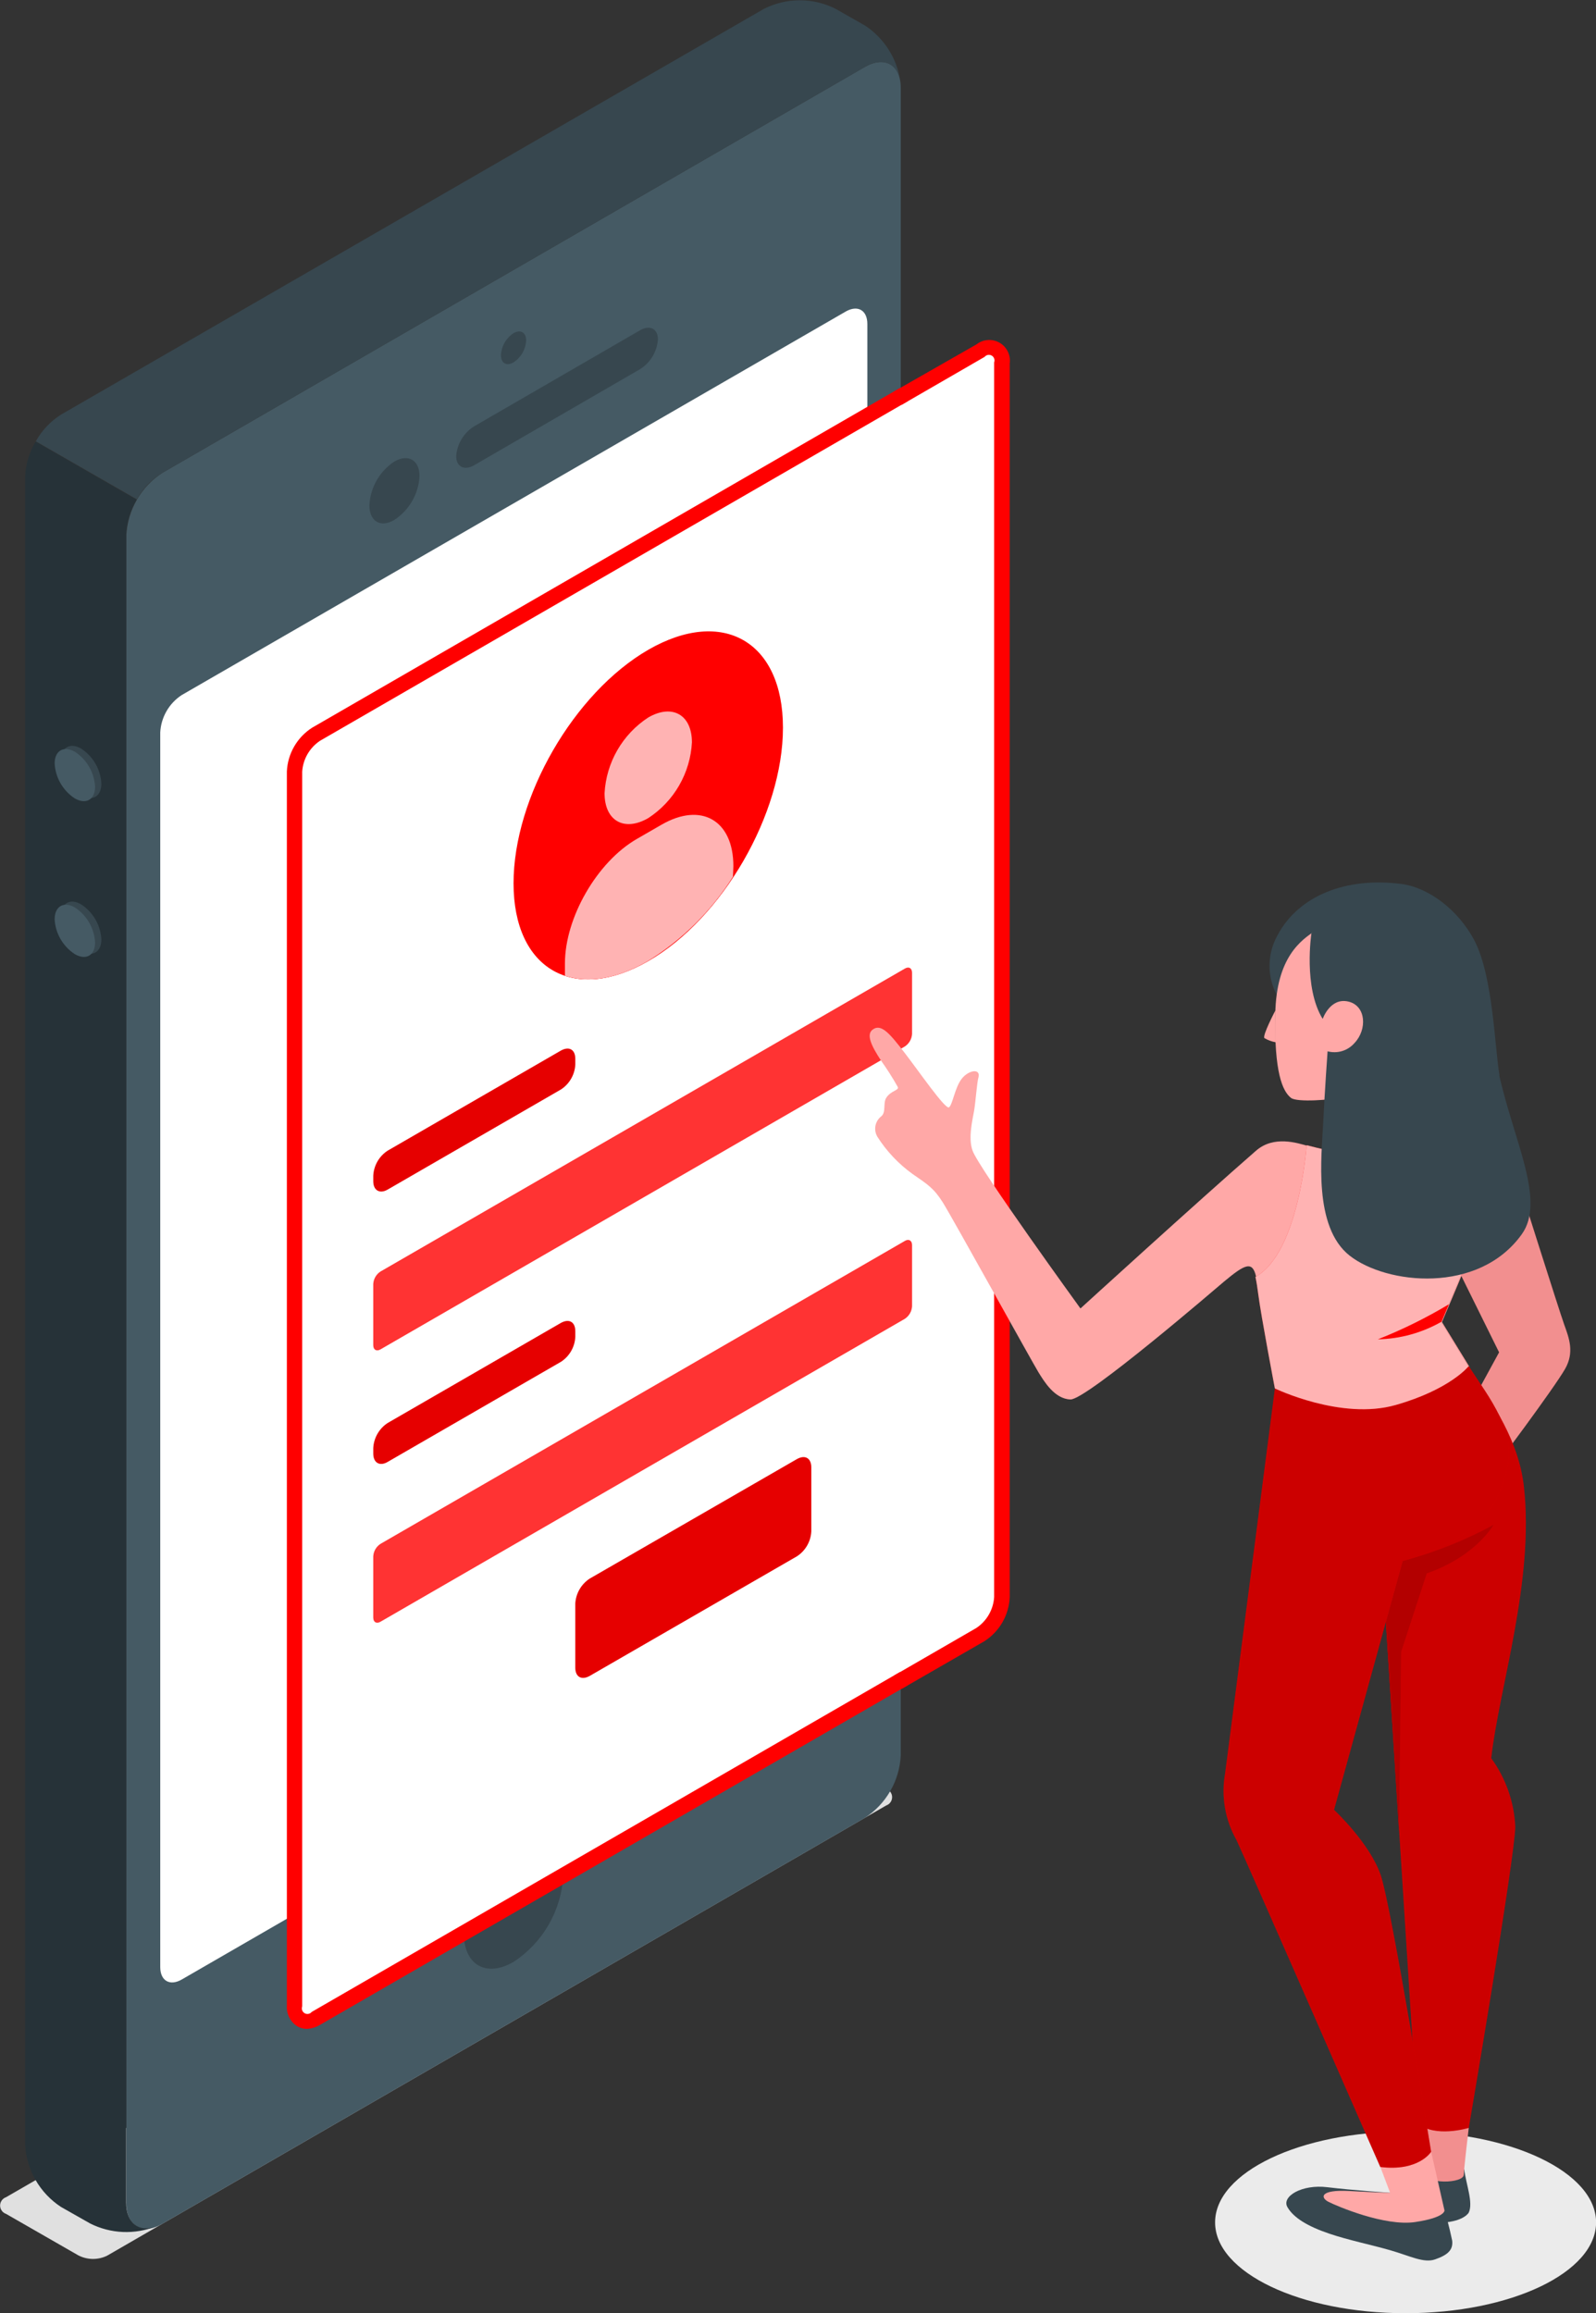 <svg width="227" height="329" viewBox="0 0 227 329" fill="none" xmlns="http://www.w3.org/2000/svg">
<rect x="0" y="0" width="227" height="329" fill="#333333" stroke="none"/>
<g clip-path="url(#clip0_618_187)">
<path d="M199.918 329C214.881 329 227.012 323.216 227.012 316.08C227.012 308.945 214.881 303.161 199.918 303.161C184.954 303.161 172.823 308.945 172.823 316.08C172.823 323.216 184.954 329 199.918 329Z" fill="#EBEBEB"/>
<path d="M15.221 320.824L126.051 256.782C126.295 256.696 126.507 256.536 126.656 256.325C126.806 256.113 126.886 255.861 126.886 255.602C126.886 255.343 126.806 255.09 126.656 254.879C126.507 254.667 126.295 254.508 126.051 254.422L115.805 248.523C115.17 248.203 114.47 248.037 113.759 248.037C113.049 248.037 112.348 248.203 111.714 248.523L0.849 312.506C0.605 312.592 0.393 312.751 0.244 312.963C0.094 313.174 0.014 313.426 0.014 313.685C0.014 313.944 0.094 314.197 0.244 314.408C0.393 314.62 0.605 314.779 0.849 314.865L11.13 320.765C11.76 321.093 12.458 321.27 13.169 321.28C13.879 321.29 14.582 321.134 15.221 320.824Z" fill="#E0E0E0"/>
<path d="M123.009 9.521L23.074 67.263C21.588 68.233 20.352 69.54 19.465 71.077C18.578 72.615 18.065 74.339 17.968 76.112V313.343C17.968 316.6 20.256 317.921 23.074 316.293L123.009 258.551C124.496 257.583 125.734 256.277 126.621 254.739C127.509 253.202 128.02 251.476 128.114 249.702V12.471C128.114 9.215 125.839 7.893 123.009 9.521Z" fill="#455A64"/>
<path d="M23.074 67.263L123.009 9.521C125.532 8.058 127.619 8.967 128.043 11.503C127.808 9.909 127.237 8.382 126.37 7.023C125.502 5.665 124.357 4.506 123.009 3.622L118.859 1.262C117.277 0.459 115.528 0.041 113.754 0.041C111.98 0.041 110.23 0.459 108.648 1.262L8.701 58.957C7.196 59.901 5.955 61.213 5.094 62.768L19.466 71.027C20.327 69.484 21.569 68.188 23.074 67.263Z" fill="#37474F"/>
<path d="M3.573 305.037C3.669 306.81 4.182 308.535 5.069 310.072C5.956 311.609 7.192 312.916 8.678 313.886L12.84 316.246C14.28 316.967 15.857 317.375 17.466 317.445C19.075 317.514 20.681 317.242 22.178 316.647C19.82 317.567 17.945 316.21 17.945 313.296V76.112C18.004 74.332 18.52 72.597 19.442 71.074L5.07 62.815C4.16 64.326 3.645 66.043 3.573 67.806V305.037Z" fill="#263238"/>
<path d="M25.821 98.871L120.297 44.303C121.995 43.336 123.363 44.126 123.363 46.073V221.657C123.306 222.722 122.999 223.757 122.466 224.68C121.933 225.603 121.19 226.386 120.297 226.967L25.856 281.535C24.158 282.514 22.791 281.723 22.791 279.765V104.18C22.844 103.119 23.147 102.086 23.673 101.164C24.199 100.242 24.935 99.456 25.821 98.871Z" fill="white"/>
<path d="M73.041 47.383C72.52 47.725 72.086 48.186 71.775 48.727C71.463 49.268 71.284 49.874 71.249 50.498C71.249 51.677 72.051 52.114 73.041 51.536C73.565 51.195 74 50.735 74.312 50.194C74.623 49.653 74.802 49.045 74.834 48.421C74.834 47.276 74.032 46.816 73.041 47.383Z" fill="#37474F"/>
<path d="M73.041 262.646C70.98 263.995 69.266 265.811 68.037 267.947C66.808 270.083 66.099 272.478 65.967 274.94C65.967 279.458 69.139 281.299 73.041 279.034C75.102 277.684 76.816 275.867 78.045 273.732C79.274 271.596 79.983 269.201 80.116 266.74C80.139 262.221 76.956 260.38 73.041 262.646Z" fill="#37474F"/>
<path d="M56.075 65.647C55.039 66.335 54.179 67.257 53.564 68.339C52.95 69.421 52.598 70.633 52.538 71.876C52.538 74.165 54.142 75.097 56.075 73.953C57.122 73.271 57.994 72.351 58.619 71.269C59.243 70.186 59.604 68.971 59.671 67.723C59.671 65.434 58.068 64.502 56.075 65.647Z" fill="#37474F"/>
<path d="M64.882 64.868C64.882 66.402 66.061 66.98 67.441 66.166L91.022 52.515C91.752 52.058 92.365 51.436 92.809 50.698C93.254 49.96 93.518 49.127 93.58 48.267C93.58 46.745 92.401 46.167 91.022 46.981L67.441 60.632C66.712 61.088 66.1 61.708 65.656 62.444C65.212 63.18 64.947 64.01 64.882 64.868Z" fill="#37474F"/>
<path d="M11.543 106.469C12.38 107.014 13.076 107.749 13.576 108.614C14.076 109.479 14.365 110.45 14.42 111.448C14.42 113.289 13.134 114.032 11.543 113.112C10.709 112.564 10.015 111.828 9.518 110.964C9.02 110.099 8.732 109.129 8.678 108.133C8.678 106.304 9.963 105.561 11.543 106.469Z" fill="#37474F"/>
<path d="M11.543 128.627C12.38 129.172 13.076 129.907 13.576 130.772C14.076 131.637 14.365 132.608 14.42 133.606C14.42 135.434 13.134 136.178 11.543 135.269C10.709 134.722 10.015 133.986 9.518 133.121C9.02 132.256 8.732 131.287 8.678 130.29C8.678 128.45 9.963 127.706 11.543 128.627Z" fill="#37474F"/>
<path d="M10.647 106.918C11.483 107.463 12.18 108.198 12.68 109.063C13.18 109.928 13.469 110.899 13.524 111.897C13.524 113.725 12.239 114.469 10.647 113.56C9.81 113.015 9.114 112.28 8.614 111.415C8.114 110.55 7.825 109.579 7.77 108.581C7.782 106.741 9.067 106.033 10.647 106.918Z" fill="#455A64"/>
<path d="M10.647 129.063C11.485 129.61 12.182 130.347 12.682 131.214C13.182 132.081 13.47 133.054 13.524 134.054C13.524 135.883 12.239 136.626 10.647 135.706C9.808 135.162 9.11 134.428 8.61 133.562C8.11 132.697 7.822 131.725 7.77 130.727C7.782 128.898 9.067 128.155 10.647 129.063Z" fill="#455A64"/>
<path d="M142.487 51.63C142.487 49.671 141.119 48.881 139.421 49.86L128.114 56.385L44.98 104.428C44.087 105.009 43.344 105.792 42.811 106.715C42.279 107.638 41.971 108.673 41.915 109.737V285.275C41.915 287.233 43.282 288.024 44.98 287.044L128.15 238.989L139.421 232.477C140.314 231.896 141.057 231.112 141.59 230.19C142.123 229.267 142.43 228.231 142.487 227.167V51.63Z" fill="white" stroke="#FF0000" stroke-miterlimit="10"/>
<path d="M43.66 288.059C43.243 288.065 42.834 287.95 42.481 287.729C42.079 287.455 41.758 287.079 41.551 286.639C41.343 286.199 41.257 285.712 41.302 285.228V109.737C41.356 108.569 41.689 107.432 42.274 106.419C42.858 105.407 43.677 104.55 44.662 103.921L127.796 55.877L128.385 56.904L45.251 104.935C44.45 105.467 43.782 106.177 43.301 107.01C42.821 107.843 42.54 108.777 42.481 109.737V285.275C42.399 285.554 42.413 285.852 42.521 286.122C42.629 286.392 42.825 286.617 43.076 286.763C43.328 286.908 43.62 286.965 43.908 286.924C44.196 286.883 44.461 286.747 44.662 286.537L127.831 238.482L128.421 239.509L45.251 287.564C44.77 287.859 44.223 288.029 43.66 288.059Z" fill="#FF0000" stroke="#FF0000" stroke-miterlimit="10"/>
<path d="M128.444 239.508L127.855 238.482L139.126 231.969C139.928 231.438 140.596 230.728 141.076 229.894C141.557 229.061 141.838 228.128 141.897 227.167V51.63C141.979 51.351 141.964 51.053 141.856 50.783C141.749 50.513 141.553 50.287 141.302 50.142C141.05 49.996 140.757 49.939 140.47 49.98C140.182 50.021 139.917 50.158 139.716 50.367L128.409 56.904L127.819 55.877L139.162 49.4C139.545 49.088 140.014 48.9 140.506 48.861C140.999 48.821 141.491 48.932 141.919 49.179C142.347 49.426 142.69 49.797 142.903 50.243C143.116 50.689 143.189 51.189 143.112 51.677V227.167C143.057 228.337 142.723 229.476 142.138 230.49C141.554 231.504 140.735 232.363 139.751 232.996L128.444 239.508Z" fill="#FF0000" stroke="#FF0000" stroke-miterlimit="10"/>
<path d="M92.201 92.417C102.812 86.306 111.36 91.238 111.36 103.496C111.36 115.755 102.777 130.633 92.201 136.697C81.625 142.761 73.041 137.877 73.041 125.63C73.041 113.383 81.625 98.541 92.201 92.417Z" fill="#FF0000"/>
<path d="M92.201 102.045C95.632 100.063 98.414 101.667 98.414 105.584C98.298 107.742 97.674 109.842 96.595 111.714C95.515 113.586 94.01 115.176 92.201 116.356C88.77 118.339 85.987 116.734 85.987 112.817C86.104 110.659 86.727 108.559 87.807 106.687C88.886 104.816 90.392 103.225 92.201 102.045Z" fill="#FF0000"/>
<path d="M104.309 123.187C104.309 116.675 99.747 114.032 94.099 117.288L90.562 119.329C84.926 122.586 80.351 130.514 80.351 137.027V138.785C83.617 139.859 87.72 139.281 92.142 136.697C97.04 133.673 101.182 129.569 104.251 124.698L104.309 123.187Z" fill="#FF0000"/>
<path opacity="0.7" d="M92.201 102.045C95.632 100.063 98.414 101.667 98.414 105.584C98.298 107.742 97.674 109.842 96.595 111.714C95.515 113.586 94.01 115.176 92.201 116.356C88.77 118.339 85.987 116.734 85.987 112.817C86.104 110.659 86.727 108.559 87.807 106.687C88.886 104.816 90.392 103.225 92.201 102.045Z" fill="white"/>
<path opacity="0.7" d="M104.309 123.187C104.309 116.675 99.747 114.032 94.099 117.288L90.562 119.329C84.926 122.586 80.351 130.514 80.351 137.027V138.785C83.617 139.859 87.72 139.281 92.142 136.697C97.04 133.673 101.182 129.569 104.251 124.698L104.309 123.187Z" fill="white"/>
<path d="M55.132 163.657L79.785 149.416C80.965 148.767 81.825 149.286 81.825 150.596V151.41C81.788 152.119 81.584 152.809 81.229 153.424C80.875 154.039 80.38 154.562 79.785 154.949L55.132 169.19C54.012 169.839 53.092 169.308 53.092 168.01V167.196C53.13 166.487 53.335 165.797 53.689 165.182C54.044 164.567 54.538 164.045 55.132 163.657Z" fill="#FF0000"/>
<path opacity="0.1" d="M55.132 163.657L79.785 149.416C80.965 148.767 81.825 149.286 81.825 150.596V151.41C81.788 152.119 81.584 152.809 81.229 153.424C80.875 154.039 80.38 154.562 79.785 154.949L55.132 169.19C54.012 169.839 53.092 169.308 53.092 168.01V167.196C53.13 166.487 53.335 165.797 53.689 165.182C54.044 164.567 54.538 164.045 55.132 163.657Z" fill="black"/>
<path d="M54.118 180.847L128.704 137.759C129.258 137.429 129.718 137.688 129.718 138.349V147.056C129.697 147.409 129.595 147.753 129.419 148.06C129.243 148.367 128.998 148.629 128.704 148.826L54.118 191.914C53.552 192.244 53.092 191.973 53.092 191.324V182.617C53.112 182.262 53.216 181.917 53.394 181.609C53.572 181.302 53.82 181.041 54.118 180.847Z" fill="#FF0000"/>
<path opacity="0.2" d="M54.118 180.847L128.704 137.759C129.258 137.429 129.718 137.688 129.718 138.349V147.056C129.697 147.409 129.595 147.753 129.419 148.06C129.243 148.367 128.998 148.629 128.704 148.826L54.118 191.914C53.552 192.244 53.092 191.973 53.092 191.324V182.617C53.112 182.262 53.216 181.917 53.394 181.609C53.572 181.302 53.82 181.041 54.118 180.847Z" fill="white"/>
<path d="M55.132 202.391L79.785 188.15C80.965 187.501 81.825 188.032 81.825 189.33V190.144C81.789 190.853 81.585 191.544 81.23 192.159C80.876 192.774 80.381 193.297 79.785 193.683L55.132 207.924C54.012 208.585 53.092 208.054 53.092 206.744V205.93C53.132 205.222 53.337 204.533 53.692 203.918C54.046 203.303 54.539 202.78 55.132 202.391Z" fill="#FF0000"/>
<path opacity="0.1" d="M55.132 202.391L79.785 188.15C80.965 187.501 81.825 188.032 81.825 189.33V190.144C81.789 190.853 81.585 191.544 81.23 192.159C80.876 192.774 80.381 193.297 79.785 193.683L55.132 207.924C54.012 208.585 53.092 208.054 53.092 206.744V205.93C53.132 205.222 53.337 204.533 53.692 203.918C54.046 203.303 54.539 202.78 55.132 202.391Z" fill="black"/>
<path d="M54.118 219.581L128.704 176.493C129.258 176.163 129.718 176.434 129.718 177.083V185.79C129.697 186.144 129.595 186.487 129.419 186.794C129.243 187.102 128.998 187.364 128.704 187.56L54.118 230.648C53.552 230.978 53.092 230.719 53.092 230.058V221.351C53.112 220.996 53.216 220.651 53.394 220.343C53.572 220.036 53.82 219.775 54.118 219.581Z" fill="#FF0000"/>
<path opacity="0.2" d="M54.118 219.581L128.704 176.493C129.258 176.163 129.718 176.434 129.718 177.083V185.79C129.697 186.144 129.595 186.487 129.419 186.794C129.243 187.102 128.998 187.364 128.704 187.56L54.118 230.648C53.552 230.978 53.092 230.719 53.092 230.058V221.351C53.112 220.996 53.216 220.651 53.394 220.343C53.572 220.036 53.82 219.775 54.118 219.581Z" fill="white"/>
<path d="M83.865 224.525L113.341 207.523C114.52 206.862 115.392 207.393 115.392 208.703V217.811C115.354 218.521 115.148 219.212 114.791 219.827C114.435 220.443 113.938 220.965 113.341 221.351L83.865 238.364C82.686 239.013 81.825 238.482 81.825 237.184V228.064C81.866 227.356 82.072 226.667 82.426 226.053C82.78 225.438 83.273 224.915 83.865 224.525Z" fill="#FF0000"/>
<path opacity="0.1" d="M83.865 224.525L113.341 207.523C114.52 206.862 115.392 207.393 115.392 208.703V217.811C115.354 218.521 115.148 219.212 114.791 219.827C114.435 220.443 113.938 220.965 113.341 221.351L83.865 238.364C82.686 239.013 81.825 238.482 81.825 237.184V228.064C81.866 227.356 82.072 226.667 82.426 226.053C82.78 225.438 83.273 224.915 83.865 224.525Z" fill="black"/>
<path d="M153.664 186.085C153.664 186.085 139.185 166.099 138.336 163.668C137.664 161.875 138.336 159.209 138.549 157.97C138.761 156.731 138.95 153.97 139.162 153.25C139.515 151.905 137.782 152.177 136.804 153.404C135.825 154.631 135.495 157.085 134.988 157.486C134.481 157.887 130.626 152.259 128.609 149.664C126.593 147.068 125.332 145.487 124.094 146.454C123.209 147.151 123.87 148.661 125.332 150.879C126.186 152.073 126.973 153.314 127.69 154.595C127.914 155.079 126.711 155.115 126.063 156.117C125.556 156.896 126.063 158.159 125.355 158.76C124.92 159.092 124.622 159.572 124.517 160.109C124.413 160.647 124.51 161.204 124.789 161.674C126.102 163.737 127.794 165.531 129.777 166.96C131.946 168.459 132.819 168.99 134.104 171.031C135.389 173.072 146.92 193.92 147.698 195.17C148.476 196.421 149.974 198.969 152.249 199.04C154.525 199.111 173.153 183.065 174.108 182.263C177.174 179.703 178.153 179.325 178.671 181.637C178.85 182.455 178.984 183.282 179.072 184.115C179.438 187.041 181.43 197.495 181.43 197.495C181.43 197.495 190.863 202.061 198.609 199.854C206.355 197.648 208.973 194.356 208.973 194.356L205.094 188.032C206.143 185.425 210.989 174.853 212.557 167.456L188.269 163.527C187.773 163.421 186.972 163.22 185.911 162.949C184.578 162.595 181.194 161.427 178.636 163.668C170.288 170.948 153.688 186.085 153.688 186.085" fill="#FFA8A7"/>
<path d="M201.816 308.719L197.465 314.771C199.442 315.695 201.603 316.159 203.785 316.128C207.687 316.27 208.76 314.948 208.902 314.689C209.562 313.273 208.536 310.724 208.253 308.53L201.816 308.719Z" fill="#37474F"/>
<path d="M197.713 311.869C197.713 311.869 192.431 311.526 188.787 311.078C185.144 310.63 182.256 312.4 183.105 313.898C183.953 315.396 185.97 316.647 189.106 317.697C191.782 318.606 195.001 319.254 197.784 320.057C200.566 320.859 202.5 321.909 204.115 321.343C205.919 320.717 206.697 319.998 206.544 318.676C206.15 316.797 205.662 314.938 205.082 313.107L197.713 311.869Z" fill="#37474F"/>
<path d="M208.902 302.643C208.902 302.643 208.242 308.141 208.194 309.32C208.147 310.5 202.83 310.878 201.816 308.719L201.651 301.994L208.902 302.643Z" fill="#F28F8F"/>
<path d="M203.549 306.017L205.447 314.37C205.447 314.37 205.624 315.385 201.285 316.033C196.946 316.682 190.132 313.756 188.964 313.166C187.797 312.577 187.667 311.385 191.936 311.621C196.204 311.857 197.713 311.869 197.713 311.869L196.322 308.176L203.549 306.017Z" fill="#FFA8A7"/>
<path d="M212.486 167.385L215.493 166.547C215.493 166.547 221.777 186.451 222.473 188.375C223.168 190.298 223.958 192.327 222.602 194.698C220.987 197.518 212.486 208.857 212.486 208.857L207.086 203.571L213.217 192.339L207.793 181.366L212.486 167.385Z" fill="#F28F8F"/>
<path d="M181.607 141.534C180.902 140.21 180.544 138.729 180.567 137.229C180.59 135.729 180.992 134.259 181.737 132.957C184.732 127.4 191.405 124.698 199.352 125.725C203.03 126.208 207.369 129.264 209.739 133.83C212.356 138.892 212.604 149.085 213.276 152.944L181.607 141.534Z" fill="#37474F"/>
<path d="M181.395 143.717C181.395 143.717 179.508 147.316 179.839 147.646C180.328 147.932 180.862 148.132 181.418 148.236L181.395 143.717Z" fill="#FFA8A7"/>
<path d="M187.125 132.344C185.073 133.677 181.536 136.131 181.383 144.213C181.218 152.472 182.397 155.197 183.623 156.153C184.449 156.802 189.294 156.471 191.37 155.988C193.445 155.504 199.422 152.543 201.58 148.047C204.115 142.762 203.596 135.069 199.835 132.709C197.921 131.577 195.75 130.949 193.527 130.885C191.304 130.821 189.101 131.323 187.125 132.344Z" fill="#FFA8A7"/>
<path d="M208.902 194.309C212.533 199.972 215.976 204.928 216.731 211.322C218.287 224.761 213.194 240.122 212.097 250.069C214.159 252.898 215.348 256.269 215.516 259.767C215.516 263.885 208.902 302.643 208.902 302.643C208.902 302.643 204.091 304.106 201.651 301.994L197.111 230.696L199.47 222.012L208.902 194.309Z" fill="#FF0000"/>
<path opacity="0.2" d="M208.902 194.309C212.533 199.972 215.976 204.928 216.731 211.322C218.287 224.761 213.194 240.122 212.097 250.069C214.159 252.898 215.348 256.269 215.516 259.767C215.516 263.885 208.902 302.643 208.902 302.643C208.902 302.643 204.091 304.106 201.651 301.994L197.111 230.696L199.47 222.012L208.902 194.309Z" fill="black"/>
<path d="M197.111 230.696L199.47 222.012C203.985 220.823 208.339 219.091 212.439 216.856C212.439 216.856 209.987 221.328 202.936 223.782L199.293 234.931L198.986 260.475L197.111 230.696Z" fill="#FF0000"/>
<path opacity="0.3" d="M197.111 230.696L199.47 222.012C203.985 220.823 208.339 219.091 212.439 216.856C212.439 216.856 209.987 221.328 202.936 223.782L199.293 234.931L198.986 260.475L197.111 230.696Z" fill="black"/>
<path d="M208.902 194.309C210.847 197.495 215.493 202.922 214.502 208.149C213.323 214.473 209.904 218.921 199.505 222.012L189.742 257.407C189.742 257.407 194.824 262.127 196.38 266.693C197.937 271.259 203.549 306.04 203.549 306.04C203.549 306.04 201.804 308.884 196.321 308.2C196.321 308.2 177.209 264.545 175.865 261.702C174.234 258.822 173.662 255.462 174.25 252.204C174.851 247.626 181.324 197.518 181.324 197.518L208.902 194.309Z" fill="#FF0000"/>
<path opacity="0.2" d="M208.902 194.309C210.847 197.495 215.493 202.922 214.502 208.149C213.323 214.473 209.904 218.921 199.505 222.012L189.742 257.407C189.742 257.407 194.824 262.127 196.38 266.693C197.937 271.259 203.549 306.04 203.549 306.04C203.549 306.04 201.804 308.884 196.321 308.2C196.321 308.2 177.209 264.545 175.865 261.702C174.234 258.822 173.662 255.462 174.25 252.204C174.851 247.626 181.324 197.518 181.324 197.518L208.902 194.309Z" fill="black"/>
<path d="M212.486 167.385L188.198 163.456C187.703 163.35 186.901 163.149 185.84 162.878C185.84 162.878 184.802 178.122 178.565 181.614C178.718 182.345 178.848 183.159 178.966 184.092C179.332 187.018 181.324 197.471 181.324 197.471C181.324 197.471 190.756 202.037 198.503 199.831C206.249 197.624 208.866 194.333 208.866 194.333L204.987 188.009C206.072 185.378 210.953 174.806 212.486 167.385Z" fill="#FF0000"/>
<path opacity="0.7" d="M212.486 167.385L188.198 163.456C187.703 163.35 186.901 163.149 185.84 162.878C185.84 162.878 184.802 178.122 178.565 181.614C178.718 182.345 178.848 183.159 178.966 184.092C179.332 187.018 181.324 197.471 181.324 197.471C181.324 197.471 190.756 202.037 198.503 199.831C206.249 197.624 208.866 194.333 208.866 194.333L204.987 188.009C206.072 185.378 210.953 174.806 212.486 167.385Z" fill="white"/>
<path d="M206.084 185.496C202.858 187.434 199.479 189.103 195.98 190.486C199.156 190.423 202.265 189.563 205.023 187.985L206.084 185.496Z" fill="#FF0000"/>
<path d="M186.524 132.744C186.524 132.744 185.345 140.413 188.127 144.92C188.127 144.92 189.165 141.865 191.747 142.443C194.329 143.021 194.47 146.431 192.655 148.342C192.191 148.879 191.586 149.275 190.908 149.483C190.231 149.692 189.508 149.705 188.823 149.522C188.823 149.522 188.422 155.067 188.198 159.716C187.974 164.364 186.748 174.499 191.971 178.593C197.194 182.687 210.305 184.127 216.448 175.537C219.867 170.759 215.328 162.311 213.217 152.837C211.272 144.13 210.175 131.222 200.943 129.146C191.711 127.069 186.524 132.744 186.524 132.744Z" fill="#37474F"/>
</g>
<defs>
<clipPath id="clip0_618_187">
<rect width="227" height="329" fill="white"/>
</clipPath>
</defs>
</svg>
